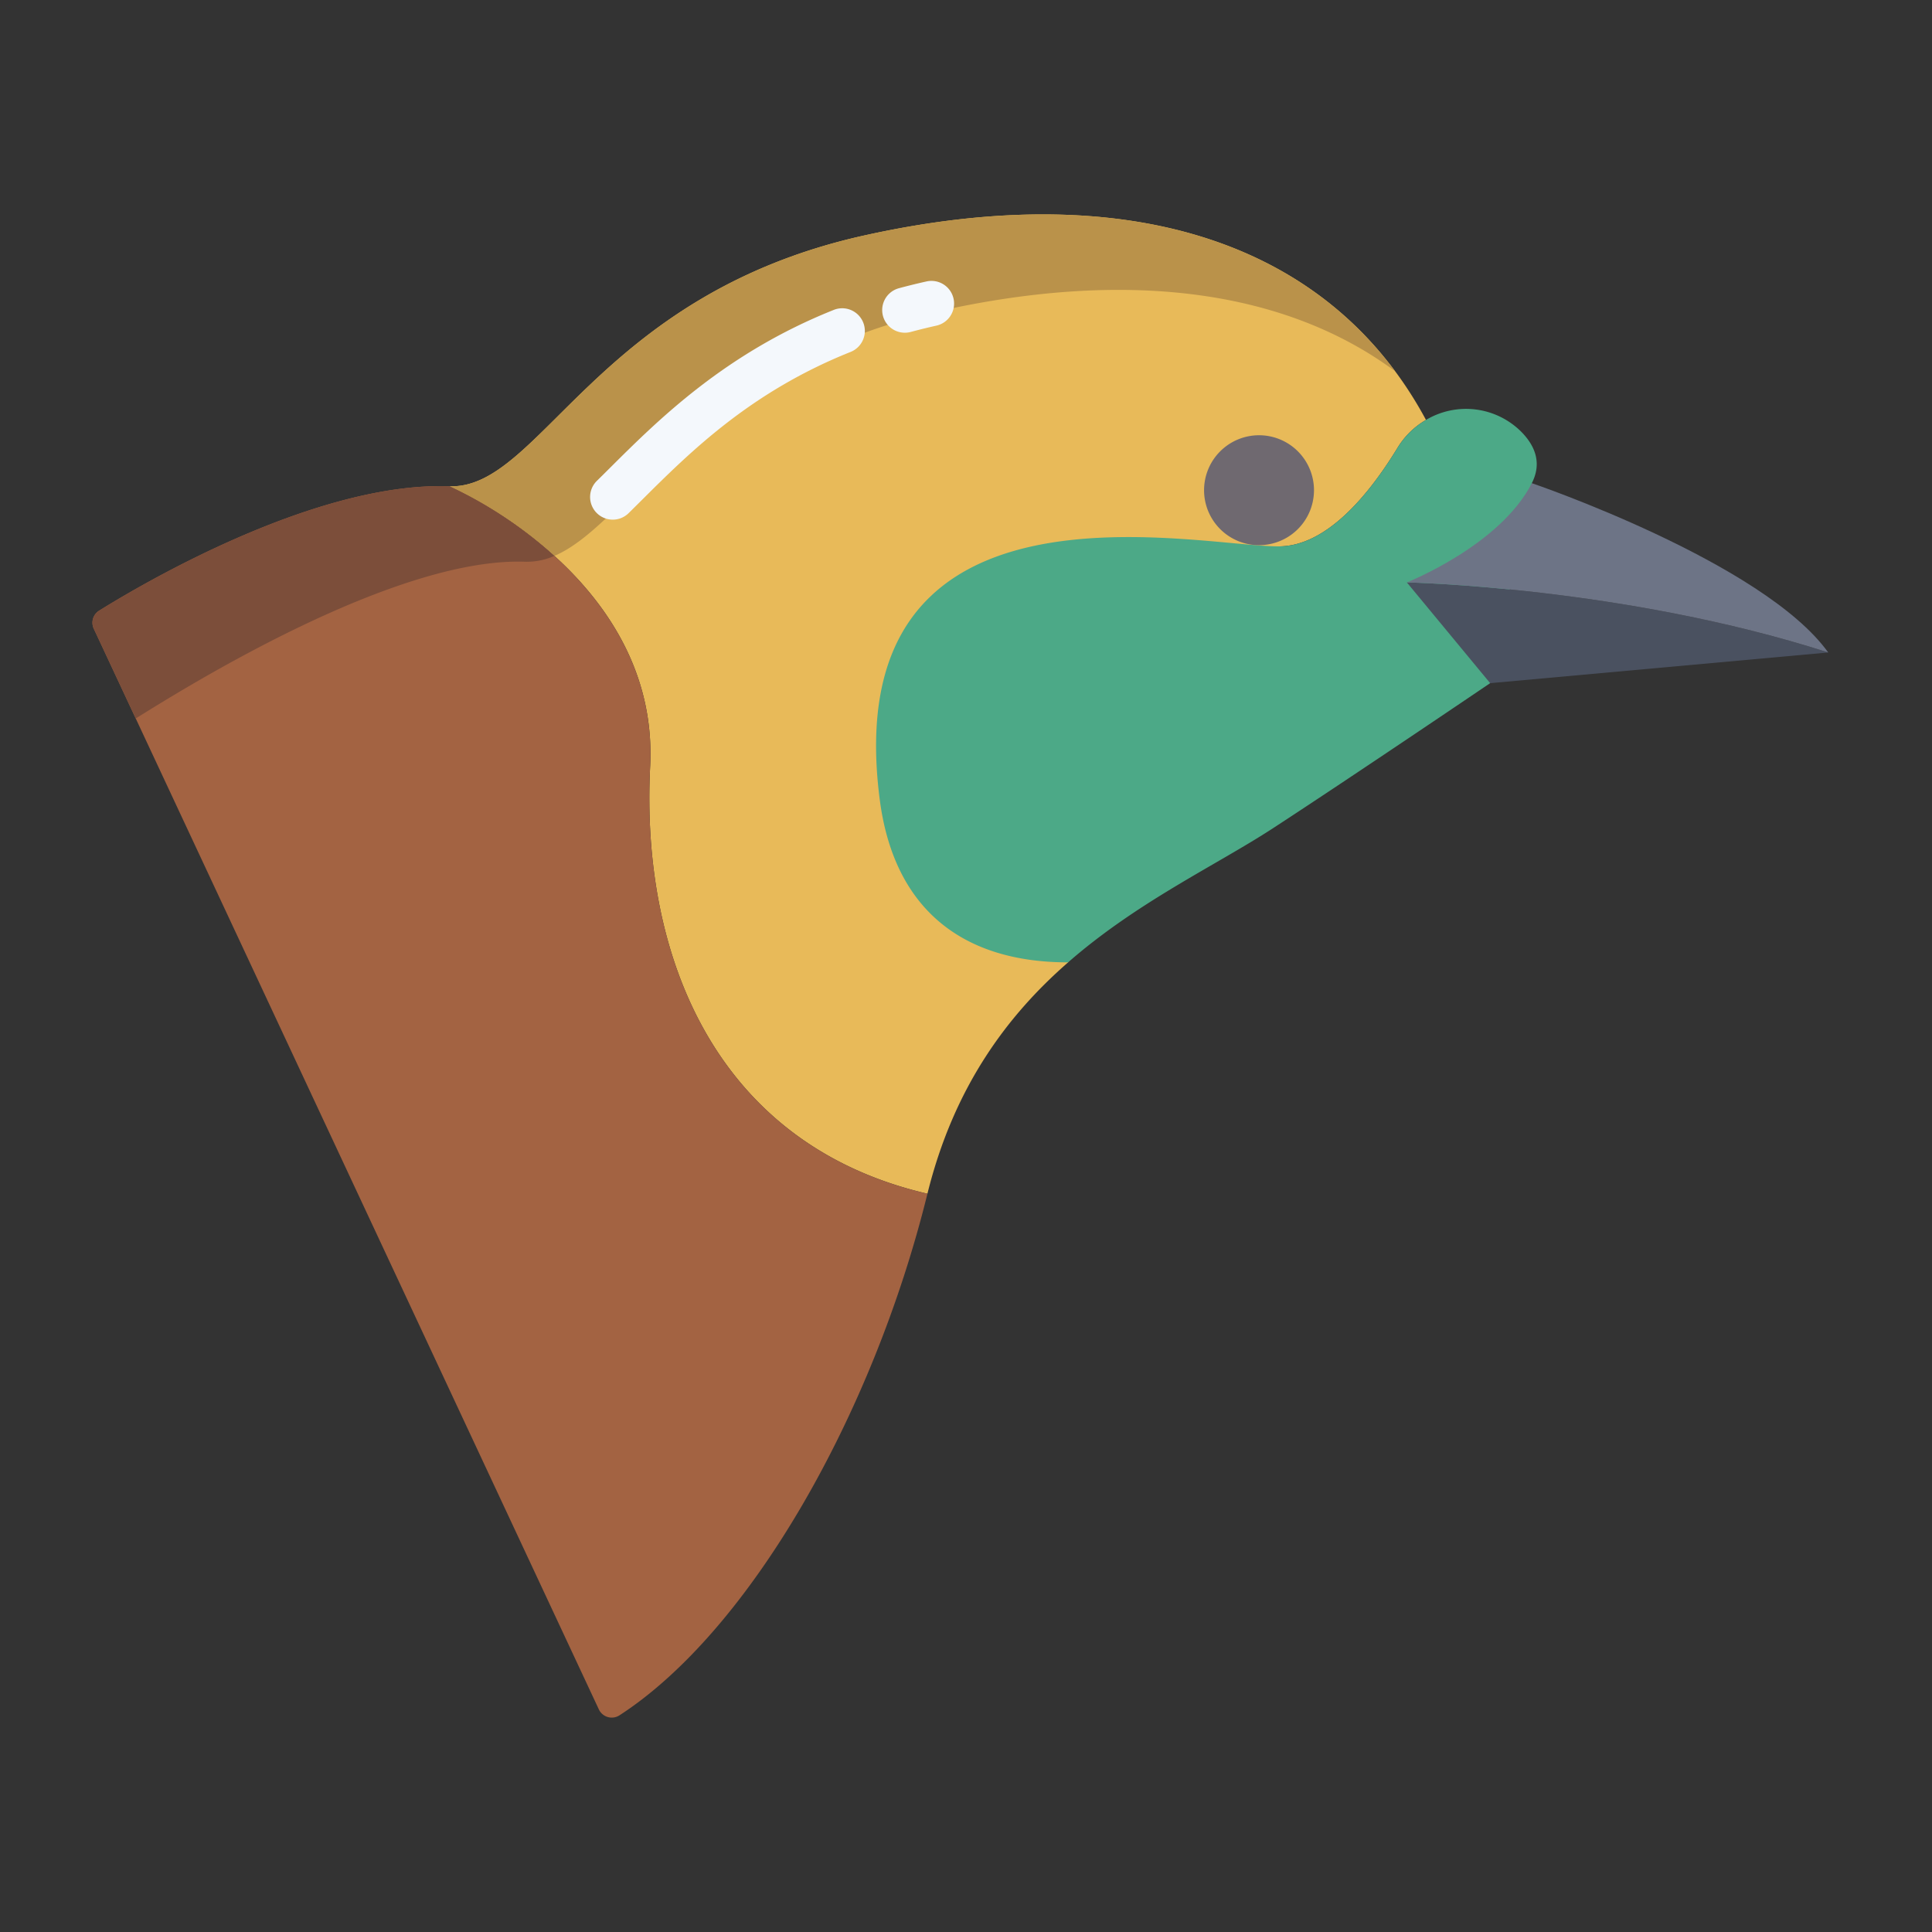 <svg id="Layer_1" height="512" viewBox="0 0 512 512" width="512" xmlns="http://www.w3.org/2000/svg" data-name="Layer 1"><rect x="0" y="0" width="512" height="512" fill="#333333" stroke="none"/><path d="m228.84 62.445c-70.96 15.82-85.61 67.27-109.72 66.42 0 0 55.73 23.85 53.18 74.23s17.46 100.25 73.48 113.25c6.99-28.32 21.2-47.28 37.27-61.3l-.01-.01 55.84-110.24c12.84 0 24.16-14.1 31.46-26.09a21.366 21.366 0 0 1 7.56-7.42c-24.83-46.26-77.45-64.8-149.06-48.84z" fill="#e8ba59"/><path d="m245.78 316.345c-14.47 58.69-47.15 115.89-81.59 138.22a3.776 3.776 0 0 1 -5.49-1.56l-133.84-286.38a3.754 3.754 0 0 1 1.41-4.79c11.7-7.28 57.47-34.21 92.85-32.97 0 0 55.73 23.85 53.18 74.23s17.46 100.25 73.48 113.25z" fill="#a36342"/><path d="m403.39 114.665a20.706 20.706 0 0 0 -25.49-3.38 21.366 21.366 0 0 0 -7.56 7.42c-7.3 11.99-18.62 26.09-31.46 26.09-22.33 0-117.29-22.27-105.74 67.08 3.69 28.61 21.47 43.16 49.9 43.16l.01.01c18.41-16.1 39.25-25.73 54.41-35.621 21.14-13.779 57.45-38.379 57.45-38.379l11.04-53c2.65-5.19.98-9.67-2.56-13.38z" fill="#4ca987"/><path d="m484.5 172.915-89.59 8.13-22.08-26.7s57.51 1.155 111.67 18.57z" fill="#4a5160"/><path d="m405.95 128.045s61.29 20.86 78.55 44.87c-54.16-17.42-111.67-18.57-111.67-18.57s24.68-9.745 33.12-26.3z" fill="#6d7486"/><path d="m333.66 115.345a14.565 14.565 0 1 1 -14.57 14.56 14.572 14.572 0 0 1 14.57-14.56z" fill="#6f6970"/><path d="m248.84 82.445c50.967-11.36 92.3-5.227 120.857 15.922-27.254-36.667-76.344-50.301-140.857-35.922-70.96 15.82-85.61 67.27-109.72 66.42a112.121 112.121 0 0 1 27.8 18.453c20.274-8.632 38.868-50.818 101.92-64.873z" fill="#ba924a"/><path d="m139.12 148.865a18.04 18.04 0 0 0 7.8-1.547 112.121 112.121 0 0 0 -27.8-18.453c-35.38-1.24-81.15 25.69-92.85 32.97a3.754 3.754 0 0 0 -1.41 4.79l11.111 23.775c13.099-8.166 68.429-42.752 103.149-41.535z" fill="#7c4e3a"/><g fill="#f4f8fc"><path d="m239.814 88.174a6 6 0 0 1 -1.558-11.8c2.372-.64 4.821-1.242 7.28-1.79a6 6 0 1 1 2.611 11.716c-2.288.51-4.565 1.07-6.767 1.664a6.012 6.012 0 0 1 -1.566.21z"/><path d="m162.385 137.712a6 6 0 0 1 -4.206-10.28q1.709-1.678 3.506-3.473c12.859-12.791 30.472-30.31 59.19-41.8a6 6 0 1 1 4.457 11.14c-26.447 10.582-42.381 26.431-55.185 39.166q-1.825 1.816-3.556 3.525a5.985 5.985 0 0 1 -4.206 1.722z"/></g></svg>